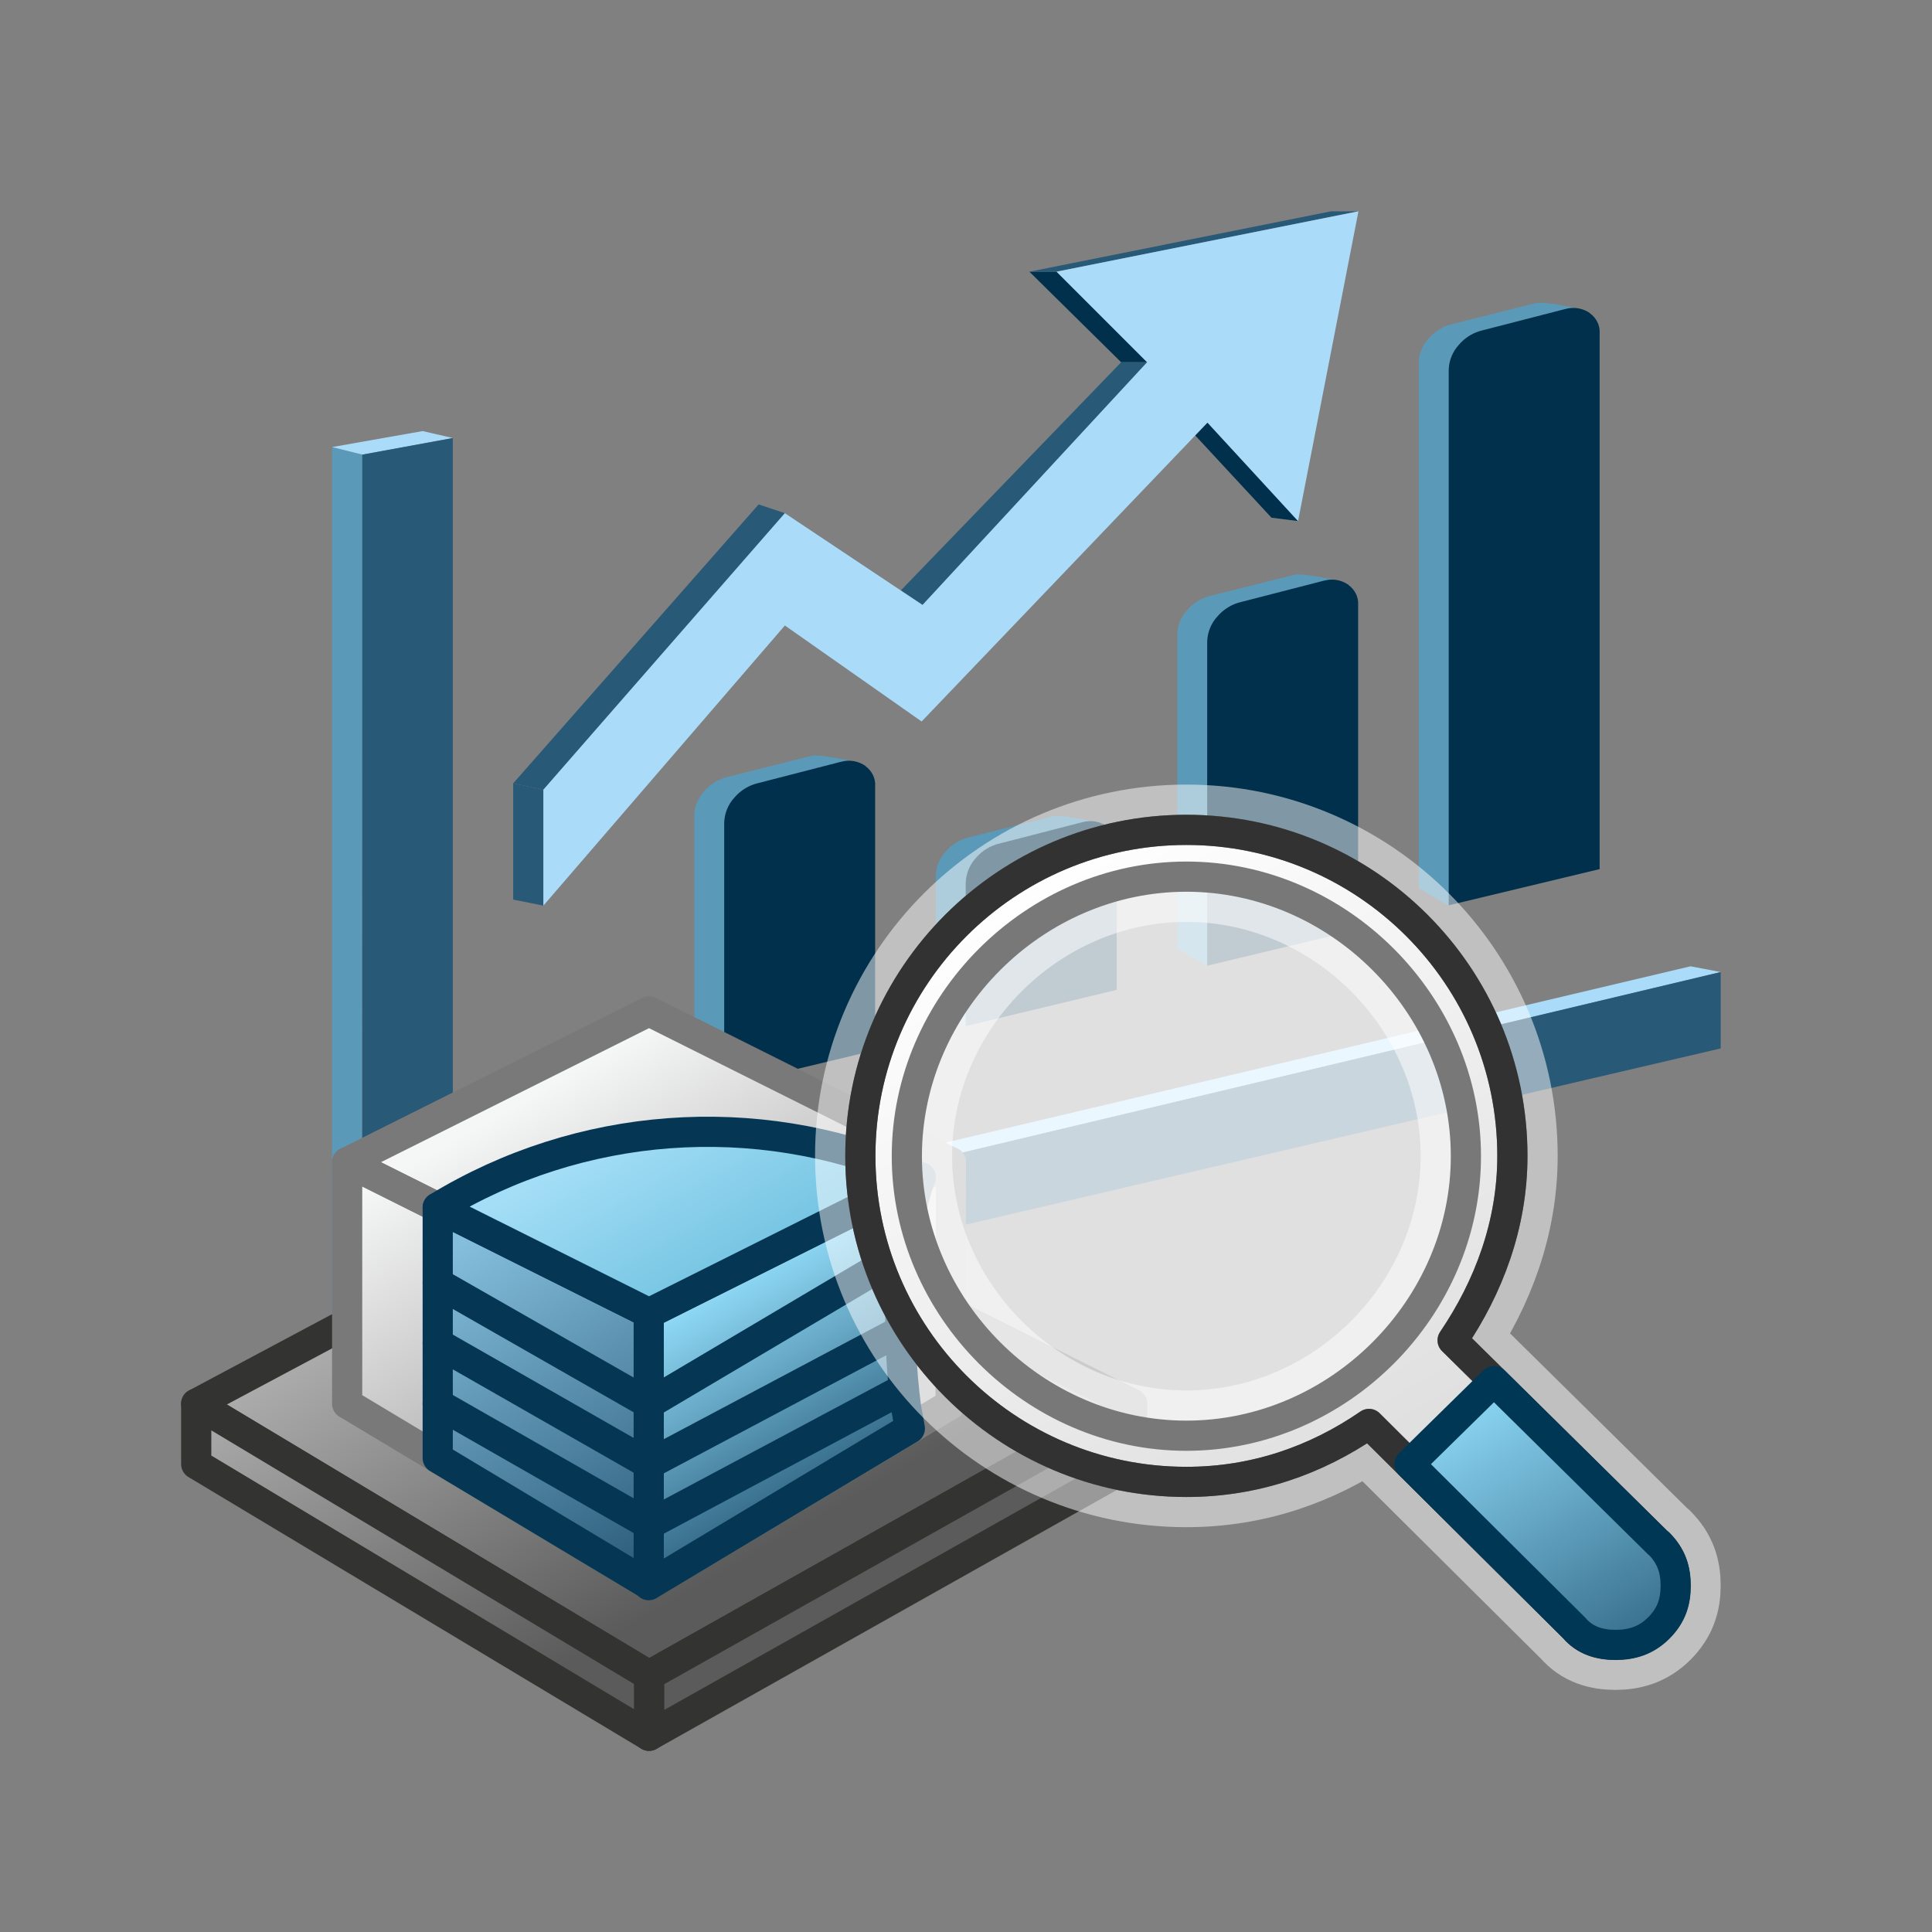 <?xml version="1.0" encoding="UTF-8"?>
<svg xmlns="http://www.w3.org/2000/svg" xmlns:xlink="http://www.w3.org/1999/xlink" viewBox="0 0 64 64">
  <rect x="0" y="0" width="64" height="64" fill="#808080" stroke="none"/>
  <defs>
    <style>
      .cls-1 {
        fill: url(#linear-gradient-10);
      }

      .cls-1, .cls-2, .Blue_RIGHT_FRONT_SINGLE, .White_OUTLINE_2, .cls-3, .White_RIGHT_FRONT_2, .cls-4, .cls-5, .cls-6, .cls-7, .cls-8, .cls-9, .cls-10, .De-emphasized_WHITE_for_Vector_Highlights_5 {
        stroke-linejoin: round;
      }

      .cls-1, .cls-2, .cls-3, .cls-4, .cls-5, .cls-6, .cls-7, .cls-8, .cls-9, .cls-10 {
        stroke-linecap: round;
      }

      .cls-1, .cls-2, .cls-3, .cls-10 {
        stroke: #053755;
      }

      .cls-2 {
        fill: url(#linear-gradient-11);
      }

      .cls-11 {
        fill: #00304b;
      }

      .Blue_RIGHT_FRONT_SINGLE {
        fill: url(#linear-gradient);
        stroke: #003755;
      }

      .White_OUTLINE_2 {
        stroke: #323232;
      }

      .White_OUTLINE_2, .cls-10 {
        fill: none;
      }

      .cls-3 {
        fill: url(#linear-gradient-9);
      }

      .cls-12 {
        isolation: isolate;
      }

      .White_RIGHT_FRONT_2 {
        fill: url(#linear-gradient-2);
        stroke: #787878;
      }

      .cls-13 {
        fill: #285977;
      }

      .cls-4 {
        fill: url(#linear-gradient-7);
      }

      .cls-4, .cls-5, .cls-6 {
        stroke: #797979;
      }

      .cls-5 {
        fill: url(#linear-gradient-8);
      }

      .cls-6 {
        fill: url(#linear-gradient-6);
      }

      .cls-7 {
        fill: url(#linear-gradient-4);
      }

      .cls-7, .cls-8, .cls-9 {
        stroke: #333332;
      }

      .cls-8 {
        fill: url(#linear-gradient-3);
      }

      .cls-9 {
        fill: url(#linear-gradient-5);
      }

      .cls-14 {
        fill: #5a9ab8;
      }

      .De-emphasized_WHITE_for_Vector_Highlights_5 {
        fill: #fff;
        opacity: .5;
        stroke: #fff;
        stroke-width: 3px;
      }

      .cls-15 {
        fill: #aadcfa;
      }
    </style>
    <linearGradient id="linear-gradient" x1="48.75" y1="46.18" x2="53.69" y2="54.74" gradientUnits="userSpaceOnUse">
      <stop offset="0" stop-color="#8cd7f5"/>
      <stop offset="1" stop-color="#376e8c"/>
    </linearGradient>
    <linearGradient id="linear-gradient-2" x1="33.9" y1="28.95" x2="50.02" y2="56.86" gradientUnits="userSpaceOnUse">
      <stop offset="0" stop-color="#fff"/>
      <stop offset="1" stop-color="#d2d2d2"/>
    </linearGradient>
    <linearGradient id="linear-gradient-3" x1="18.39" y1="-22.26" x2="24.92" y2="-33.55" gradientTransform="translate(0 18) scale(1 -1)" gradientUnits="userSpaceOnUse">
      <stop offset="0" stop-color="#ababab"/>
      <stop offset="1" stop-color="#5b5b5b"/>
    </linearGradient>
    <linearGradient id="linear-gradient-4" x1="19.7" y1="-17.03" x2="27.82" y2="-31.1" xlink:href="#linear-gradient-3"/>
    <linearGradient id="linear-gradient-5" x1="9.99" y1="-27.06" x2="16.52" y2="-38.37" xlink:href="#linear-gradient-3"/>
    <linearGradient id="linear-gradient-6" x1="19.56" y1="-17.15" x2="23.61" y2="-24.15" gradientTransform="translate(0 18) scale(1 -1)" gradientUnits="userSpaceOnUse">
      <stop offset="0" stop-color="#f5f6f6"/>
      <stop offset=".99" stop-color="#bfbebe"/>
    </linearGradient>
    <linearGradient id="linear-gradient-7" x1="19.76" y1="-15.83" x2="24.18" y2="-23.49" xlink:href="#linear-gradient-6"/>
    <linearGradient id="linear-gradient-8" x1="13.01" y1="-20.96" x2="17.16" y2="-28.14" xlink:href="#linear-gradient-6"/>
    <linearGradient id="linear-gradient-9" x1="21.62" y1="-34.16" x2="15.29" y2="-23.21" gradientTransform="translate(0 18) scale(1 -1)" gradientUnits="userSpaceOnUse">
      <stop offset="0" stop-color="#2a5b79"/>
      <stop offset="1" stop-color="#84bedc"/>
    </linearGradient>
    <linearGradient id="linear-gradient-10" x1="27.59" y1="-30.51" x2="24.2" y2="-24.63" gradientTransform="translate(0 18) scale(1 -1)" gradientUnits="userSpaceOnUse">
      <stop offset="0" stop-color="#386f8d"/>
      <stop offset="1" stop-color="#8dd7f4"/>
    </linearGradient>
    <linearGradient id="linear-gradient-11" x1="24.12" y1="-24.32" x2="21.13" y2="-19.12" gradientTransform="translate(0 18) scale(1 -1)" gradientUnits="userSpaceOnUse">
      <stop offset="0" stop-color="#74c4e2"/>
      <stop offset="1" stop-color="#a4def6"/>
    </linearGradient>
  </defs>
  <g id="Layer_5">
    <g>
      <path class="cls-14" d="M24.33,26.44c.21-.25.49-.43.8-.49,0,0,2.68-.69,2.86-.73s.37.02.37.02c0,0-1.2-.27-1.48-.2l-2.75.69c-.31.07-.59.23-.8.48-.2.21-.32.49-.33.79v8.42l1,.59v-8.74c0-.31.13-.6.33-.82Z"/>
      <path class="cls-11" d="M28.68,25.38c-.24-.17-.53-.22-.8-.15l-.12.03-2.64.68c-.31.07-.59.24-.8.49-.2.22-.32.51-.33.82v8.74l5-1.2v-8.74c.02-.27-.11-.52-.32-.67Z"/>
    </g>
    <g>
      <path class="cls-14" d="M32.33,28.44c.21-.25.49-.43.8-.49,0,0,2.68-.69,2.86-.73s.37.02.37.02c0,0-1.2-.27-1.48-.2l-2.75.69c-.31.07-.59.23-.8.48-.2.21-.32.49-.33.79v4.42l1,.59v-4.74c0-.31.13-.6.33-.82Z"/>
      <path class="cls-11" d="M36.68,27.38c-.24-.17-.53-.22-.8-.15l-.12.03-2.64.68c-.31.07-.59.24-.8.49-.2.22-.32.51-.33.82v4.74l5-1.2v-4.74c.02-.27-.11-.52-.32-.67Z"/>
    </g>
    <g>
      <path class="cls-14" d="M40.33,20.44c.21-.25.49-.43.8-.49,0,0,2.68-.69,2.86-.73s.37.02.37.02c0,0-1.2-.27-1.48-.2l-2.75.69c-.31.07-.59.23-.8.48-.2.21-.32.49-.33.79v10.42l1,.59v-10.74c0-.31.13-.6.33-.82Z"/>
      <path class="cls-11" d="M44.68,19.38c-.24-.17-.53-.22-.8-.15l-.12.03-2.64.68c-.31.07-.59.24-.8.49-.2.22-.32.51-.33.82v10.74l5-1.2v-10.74c.02-.27-.11-.52-.32-.67Z"/>
    </g>
    <g>
      <path class="cls-14" d="M48.33,11.44c.21-.25.49-.43.8-.49,0,0,2.68-.69,2.86-.73s.37.02.37.02c0,0-1.2-.27-1.48-.2l-2.75.69c-.31.07-.59.23-.8.48-.2.21-.32.49-.33.79v17.42l1,.59V12.26c0-.31.13-.6.33-.82Z"/>
      <path class="cls-11" d="M52.68,10.38c-.24-.17-.53-.22-.8-.15l-.12.03-2.64.68c-.31.07-.59.24-.8.49-.2.22-.32.51-.33.82v17.74l5-1.2V11.05c.02-.27-.11-.52-.32-.67Z"/>
    </g>
    <g id="ECLAIR_">
      <polygon class="cls-13" points="18 30 17 29.8 17 25.95 18 26.16 18 30"/>
      <polygon class="cls-11" points="38 12 37.14 12 34.1 9 35 9 38 12"/>
      <polygon class="cls-11" points="43 17.26 42.12 17.15 39.33 14.14 40 14 43 17.26"/>
      <polygon class="cls-13" points="18 26.16 17 25.95 25.13 16.71 26 17 18 26.16"/>
      <polygon class="cls-13" points="30.56 20.04 29.84 19.56 37.14 12 38 12 30.56 20.04"/>
      <polygon class="cls-13" points="35 9 34.1 9 44.09 7 45 7 35 9"/>
      <polygon class="cls-15" points="30.53 23.9 26 20.72 18 30 18 26.16 26 17 30.56 20.04 38 12 35 9 45 7 43 17.26 40 14 30.53 23.9"/>
    </g>
    <g id="EQUERRE_">
      <g>
        <path class="cls-13" d="M12.32,44.91c-.24-.15-.36-.42-.32-.7l-1-.21c-.02.27.11.53.33.69.08.05.16.09.25.12l1,.19c-.09-.03-.18-.03-.26-.09Z"/>
        <polygon class="cls-14" points="11.99 44.21 11 43.97 11 14.81 12.01 15.06 11.99 44.21"/>
        <polygon class="cls-15" points="15 42.2 14 41.95 56 32.01 57 32.2 15 42.2"/>
        <polygon class="cls-15" points="12.01 15.06 11 14.81 14 14.28 15 14.51 12.01 15.06"/>
        <path class="cls-13" d="M15,42.2l42-10v2.53l-44,10.27s-.48.05-.71-.11c-.22-.15-.32-.42-.29-.68V15.06l3-.55v27.69Z"/>
      </g>
    </g>
  </g>
  <g id="Layer_1">
    <g class="cls-12">
      <polygon class="cls-8" points="21.5 38.5 6.5 46.5 21.5 55.5 37.5 46.5 21.5 38.5"/>
      <polygon class="cls-7" points="21.5 55.5 21.5 57.5 37.5 48.5 37.5 46.5 21.5 55.5"/>
      <polygon class="cls-9" points="6.5 46.5 6.5 48.5 21.5 57.5 21.5 55.5 6.5 46.5"/>
    </g>
    <g class="cls-12">
      <polygon class="cls-6" points="21.5 33.5 11.5 38.5 21.5 43.5 31.5 38.5 21.5 33.5"/>
      <polygon class="cls-4" points="21.5 43.5 21.5 52.5 31.49 46.52 31.5 38.5 21.5 43.5"/>
      <polygon class="cls-5" points="11.5 38.5 11.5 46.5 21.5 52.5 21.5 43.5 11.5 38.5"/>
    </g>
    <polygon class="cls-3" points="14.5 40 14.5 48.3 21.5 52.5 21.5 43.5 14.5 40"/>
    <path class="cls-1" d="M30.5,39h0c-.79,2.17-.79,5.28-.49,7.59l.13.73-8.65,5.19v-9l9-4.5Z"/>
    <path class="cls-2" d="M14.5,40h0c4.71-2.87,10.51-3.3,15.6-1.17l.4.17-9,4.5-7-3.5Z"/>
    <polyline class="cls-10" points="14.5 42.5 21.5 46.5 29.94 41.5"/>
    <polyline class="cls-10" points="14.5 44.5 21.5 48.5 29.83 44.08"/>
    <polyline class="cls-10" points="14.5 46.5 21.5 50.5 29.94 46"/>
  </g>
  <g id="Layer_8">
    <g>
      <path class="De-emphasized_WHITE_for_Vector_Highlights_5" d="M54.94,51.13l-6.82-6.73c1.2-1.77,1.98-3.84,1.98-6.11,0-5.97-4.85-10.8-10.8-10.8s-10.8,4.83-10.8,10.8,4.85,10.8,10.8,10.8c2.26,0,4.29-.71,6.05-1.92l6.79,6.75c.36.42.84.56,1.37.56s1.01-.14,1.43-.56c.42-.42.56-.87.56-1.4s-.14-.98-.56-1.4Z"/>
      <path class="De-emphasized_WHITE_for_Vector_Highlights_5" d="M39.3,47.56c-5.04,0-9.26-4.23-9.26-9.26s4.22-9.26,9.26-9.26,9.26,4.23,9.26,9.26-4.22,9.26-9.26,9.26Z"/>
      <path class="White_RIGHT_FRONT_2" d="M54.94,51.13l-6.82-6.73c1.2-1.77,1.98-3.84,1.98-6.11,0-5.97-4.85-10.8-10.8-10.8s-10.8,4.83-10.8,10.8,4.85,10.8,10.8,10.8c2.26,0,4.29-.71,6.05-1.92l6.79,6.75c.36.42.84.56,1.37.56s1.01-.14,1.43-.56.56-.87.56-1.4-.14-.98-.56-1.4ZM39.3,47.56c-5.04,0-9.26-4.23-9.26-9.26s4.22-9.26,9.26-9.26,9.26,4.23,9.26,9.26-4.22,9.26-9.26,9.26Z"/>
      <path class="White_OUTLINE_2" d="M54.94,51.13l-6.82-6.73c1.2-1.77,1.98-3.84,1.98-6.11,0-5.97-4.85-10.8-10.8-10.8s-10.8,4.83-10.8,10.8,4.85,10.8,10.8,10.8c2.26,0,4.29-.71,6.05-1.92l6.79,6.75c.36.42.84.56,1.37.56s1.01-.14,1.43-.56.56-.87.56-1.4-.14-.98-.56-1.4Z"/>
      <path class="Blue_RIGHT_FRONT_SINGLE" d="M54.94,51.13l-5.45-5.38-2.8,2.75,5.46,5.43c.36.42.84.56,1.37.56s1.01-.14,1.43-.56.56-.87.56-1.4-.14-.98-.56-1.4Z"/>
    </g>
  </g>
</svg>